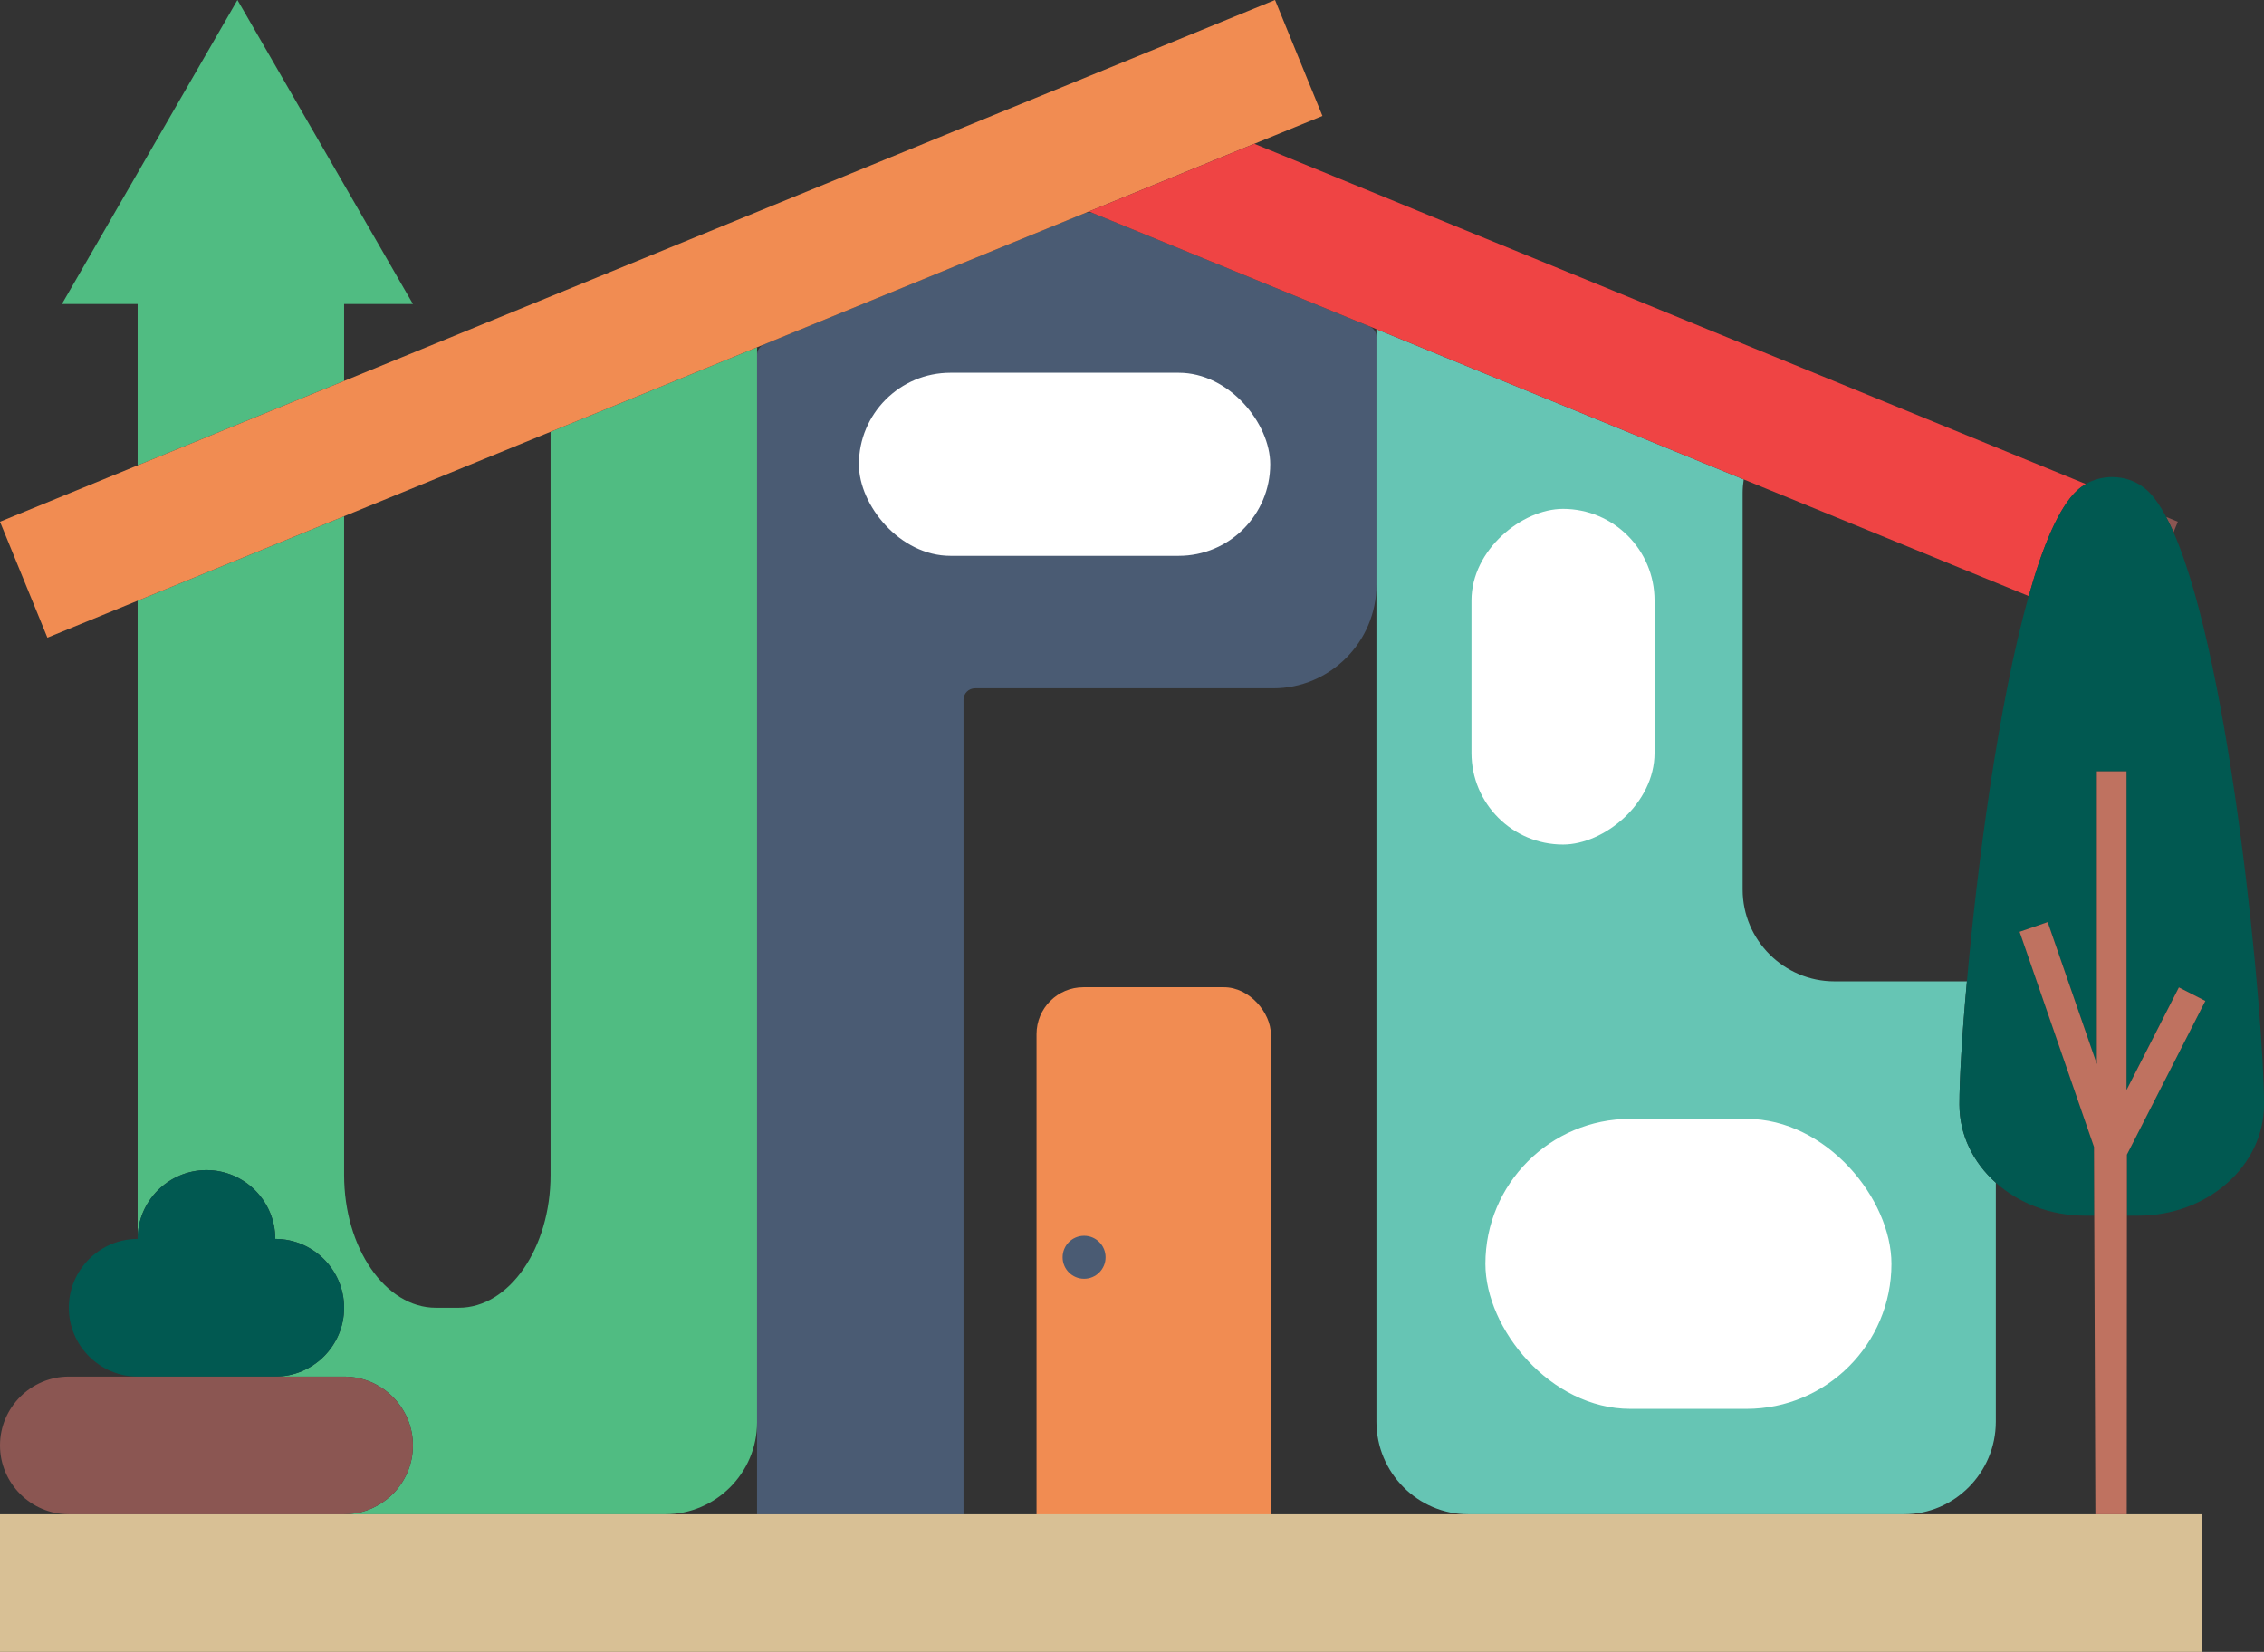 <?xml version="1.0" encoding="UTF-8"?>
<svg id="Layer_1" data-name="Layer 1" xmlns="http://www.w3.org/2000/svg" viewBox="0 0 296.07 216">
  <rect x="0" y="0" width="296.07" height="216" fill="#333333" stroke="none"/>
  <defs>
    <style>
      .cls-1 {
        fill: #66c5b4;
      }

      .cls-1, .cls-2, .cls-3, .cls-4, .cls-5, .cls-6, .cls-7, .cls-8, .cls-9, .cls-10 {
        stroke-width: 0px;
      }

      .cls-2 {
        fill: #4a5b73;
      }

      .cls-3 {
        fill: #8b5652;
      }

      .cls-4 {
        fill: #ef4444;
      }

      .cls-5 {
        fill: #d8c095;
      }

      .cls-6 {
        fill: #f18c52;
      }

      .cls-7 {
        fill: #50bc82;
      }

      .cls-8 {
        fill: #bf7260;
      }

      .cls-9 {
        fill: #fff;
      }

      .cls-10 {
        fill: #015951;
      }
    </style>
  </defs>
  <rect class="cls-6" x="135.55" y="129.09" width="30.64" height="76.85" rx="6.13" ry="6.13"/>
  <circle class="cls-2" cx="141.77" cy="164.4" r="2.81"/>
  <polygon class="cls-7" points="54 39.75 45 39.75 45 49.81 18 60.85 18 39.75 8.1 39.75 18 22.61 19.58 19.87 31.05 0 42.53 19.87 45 24.15 54 39.75"/>
  <path class="cls-2" d="m180,44.05v32.45c0,7.43-6.07,13.5-13.5,13.5h-39c-.83,0-1.5.67-1.5,1.5v106.5h-27V46.42c0-.61.37-1.16.93-1.39l25.26-10.34,16.64-6.81c.37-.15.77-.15,1.14,0l36.1,14.78c.56.23.93.78.93,1.39Z"/>
  <path class="cls-7" d="m99,45.41v140.59c0,6.6-5.4,12-12,12h-42c2.08,0,3.99-.71,5.52-1.91.3-.22.58-.47.84-.73,1.63-1.64,2.64-3.88,2.64-6.36,0-4.95-4.05-9-9-9h-9c2.48,0,4.72-1.01,6.36-2.64,1.63-1.64,2.64-3.88,2.64-6.36,0-4.95-4.05-9-9-9,0-2.48-1.01-4.72-2.64-6.36-1.64-1.63-3.88-2.64-6.36-2.64s-4.72,1.01-6.36,2.64c-1.63,1.64-2.64,3.88-2.64,6.36v-83.45l27-11.05v86.13c0,9.56,5.4,17.37,12,17.37h3c6.6,0,12-7.81,12-17.37V56.46l27-11.05Z"/>
  <path class="cls-1" d="m261,154.65v31.25c0,6.66-5.4,12.1-12,12.1h-57c-6.6,0-12-5.44-12-12.1V43.04l48.03,19.65c-.09.59-.14,1.19-.14,1.8v51.83c0,6.6,5.4,12,12,12h17.33c-.66,7.19-.98,13.01-.98,16.1,0,3.99,1.81,7.6,4.76,10.23Z"/>
  <path class="cls-10" d="m45,171c0,2.48-1.01,4.72-2.64,6.36-1.64,1.63-3.88,2.64-6.36,2.64h-18c-4.95,0-9-4.05-9-9,0-2.48,1.01-4.72,2.64-6.36,1.64-1.63,3.88-2.64,6.36-2.64,0-2.48,1.01-4.72,2.64-6.36,1.64-1.63,3.88-2.64,6.36-2.64s4.72,1.01,6.36,2.64c1.63,1.64,2.64,3.88,2.64,6.36,4.95,0,9,4.05,9,9Z"/>
  <path class="cls-3" d="m54,189c0,2.48-1.01,4.72-2.64,6.36-.26.26-.54.51-.84.73-1.53,1.2-3.44,1.91-5.52,1.91H9c-4.95,0-9-4.05-9-9,0-2.48,1.01-4.72,2.64-6.36,1.64-1.63,3.88-2.64,6.36-2.64h36c4.95,0,9,4.05,9,9Z"/>
  <polygon class="cls-6" points="172.94 15.16 164.03 18.8 143.99 27 142.4 27.65 125.19 34.69 99 45.41 72 56.46 45 67.5 18 78.55 6.2 83.38 0 68.22 18 60.85 45 49.81 99 27.71 100.73 27 120.77 18.8 142.4 9.96 166.74 0 172.94 15.16"/>
  <path class="cls-4" d="m272.76,63.29c-.39.23-.76.5-1.1.81-2.39,2.19-4.52,7.24-6.36,13.84l-4.3-1.76-32.97-13.49-48.03-19.65-37.6-15.39,1.59-.65,20.04-8.2,15.97,6.54,5.46,2.24,1.42.58,59.48,24.33,14.64,5.99,11.76,4.81Z"/>
  <path class="cls-3" d="m284.8,68.22l-.56,1.38c-.32-.72-.64-1.4-.97-2.01l1.53.63Z"/>
  <rect class="cls-5" y="198" width="288" height="18"/>
  <path class="cls-10" d="m296.07,144.31v.11c0,8.03-7.37,14.54-16.45,14.54h-1.48v-7.98l10.26-20.1-3.46-1.77-6.85,13.42v-41.67h-3.88v38.28l-6.43-18.57-3.67,1.27,9.73,28.13.03,8.99h-1.19c-4.57,0-8.71-1.65-11.68-4.31-2.95-2.63-4.76-6.24-4.76-10.23,0-3.09.32-8.91.98-16.1.67-7.51,1.68-16.5,3.02-25.38,1.36-9.01,3.05-17.9,5.06-25,1.84-6.6,3.97-11.65,6.36-13.84.34-.31.71-.58,1.1-.81,1.04-.6,2.25-.91,3.45-.91,1.67,0,3.33.58,4.58,1.74h.01c.86.81,1.68,1.98,2.47,3.47.33.61.65,1.29.97,2.01,7.63,17.41,11.83,63.71,11.83,74.71Z"/>
  <rect class="cls-9" x="112.32" y="48.74" width="53.79" height="23.94" rx="11.97" ry="11.97"/>
  <polygon class="cls-8" points="288.4 130.88 278.14 150.98 278.14 158.96 278.12 198 274.02 198 273.87 158.96 273.84 149.97 264.11 121.84 267.78 120.57 274.21 139.14 274.21 100.86 278.09 100.86 278.09 142.53 284.94 129.11 288.4 130.88"/>
  <rect class="cls-9" x="182.46" y="76.52" width="43.89" height="23.94" rx="11.97" ry="11.97" transform="translate(115.91 292.89) rotate(-90)"/>
  <rect class="cls-9" x="194.26" y="146.3" width="53.1" height="37.92" rx="18.96" ry="18.96" transform="translate(441.61 330.52) rotate(-180)"/>
</svg>